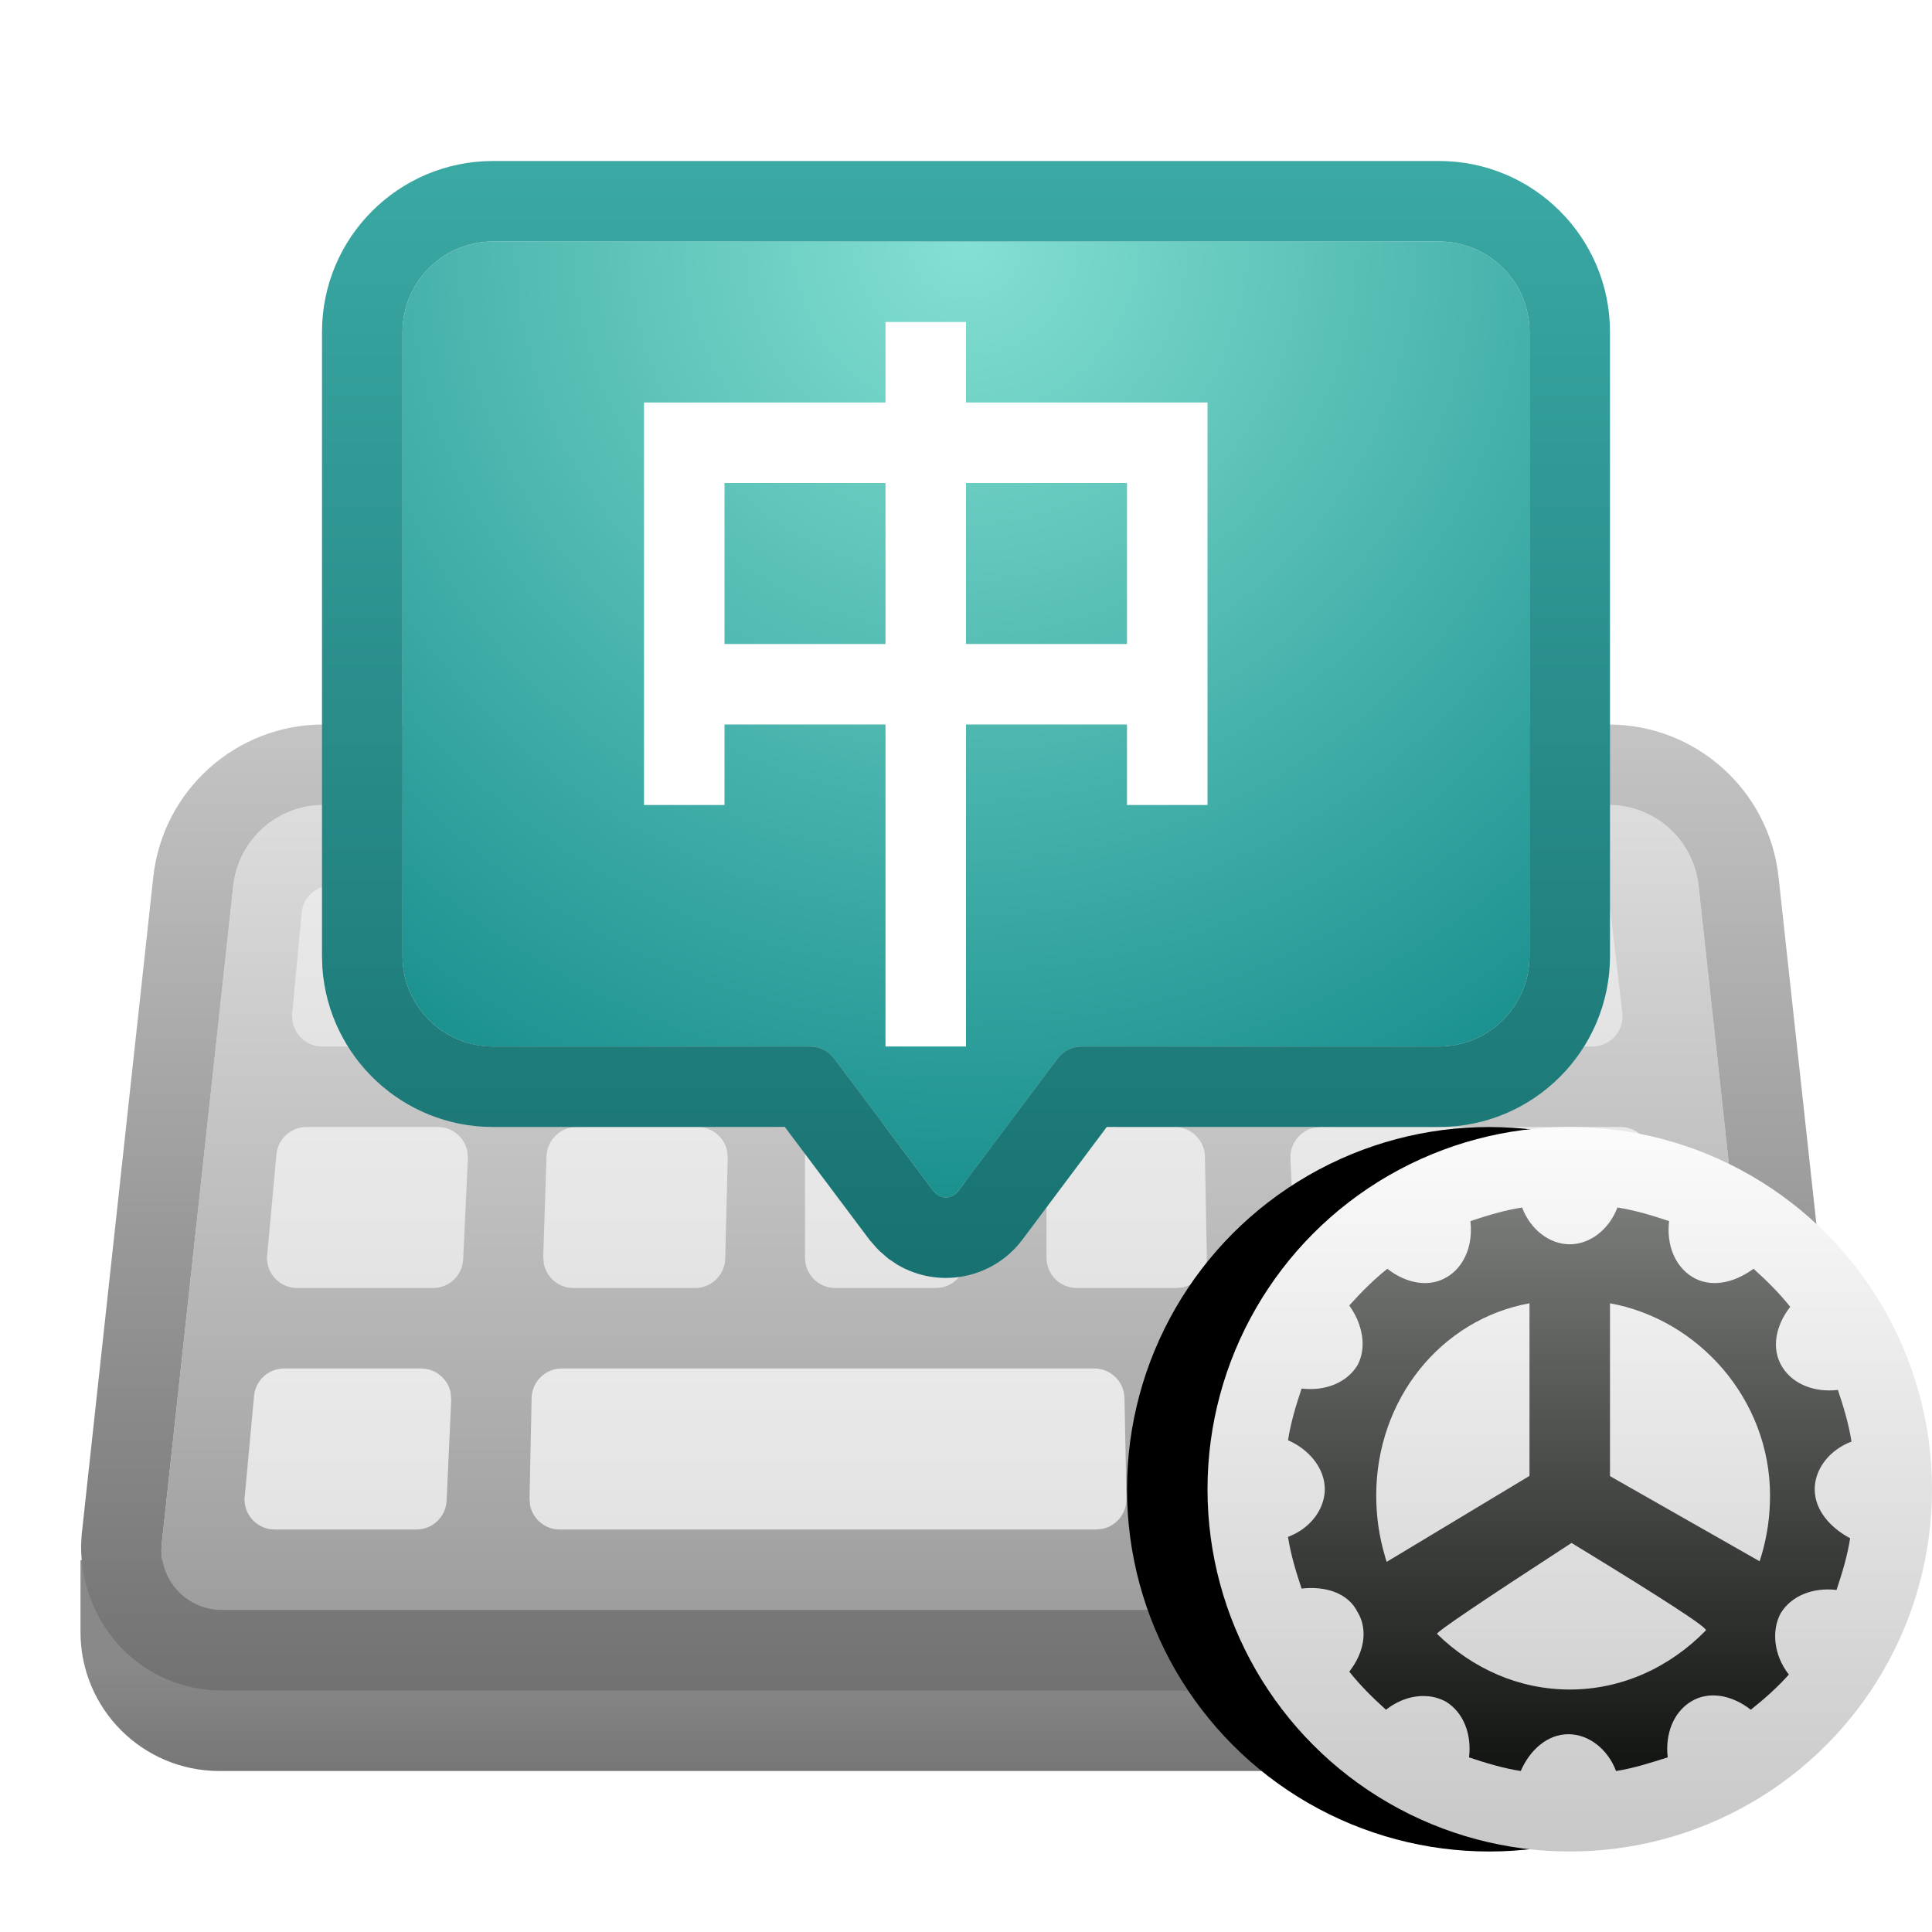 <svg xmlns="http://www.w3.org/2000/svg" xmlns:xlink="http://www.w3.org/1999/xlink" width="24" height="24" viewBox="0 0 24 24">
  <defs>
    <filter id="fcitx-setting-a" width="127.3%" height="138.5%" x="-11.4%" y="-19.2%" filterUnits="objectBoundingBox">
      <feOffset in="SourceAlpha" result="shadowOffsetOuter1"/>
      <feGaussianBlur in="shadowOffsetOuter1" result="shadowBlurOuter1" stdDeviation=".5"/>
      <feColorMatrix in="shadowBlurOuter1" result="shadowMatrixOuter1" values="0 0 0 0 0   0 0 0 0 0   0 0 0 0 0  0 0 0 0.15 0"/>
      <feMerge>
        <feMergeNode in="shadowMatrixOuter1"/>
        <feMergeNode in="SourceGraphic"/>
      </feMerge>
    </filter>
    <linearGradient id="fcitx-setting-b" x1="50%" x2="50%" y1="50%" y2="100%">
      <stop offset="0%" stop-color="#898989"/>
      <stop offset="100%" stop-color="#767676"/>
    </linearGradient>
    <linearGradient id="fcitx-setting-c" x1="50%" x2="50%" y1="0%" y2="100%">
      <stop offset="0%" stop-color="#DDD"/>
      <stop offset="100%" stop-color="#9E9E9E"/>
    </linearGradient>
    <linearGradient id="fcitx-setting-d" x1="50%" x2="50%" y1="2.497%" y2="100%">
      <stop offset="0%" stop-color="#C3C3C3"/>
      <stop offset="100%" stop-color="#717171"/>
    </linearGradient>
    <linearGradient id="fcitx-setting-e" x1="50%" x2="50%" y1="0%" y2="100%">
      <stop offset="0%" stop-color="#E9E9E9"/>
      <stop offset="100%" stop-color="#E3E3E3"/>
    </linearGradient>
    <linearGradient id="fcitx-setting-f" x1="50%" x2="50%" y1="0%" y2="100%">
      <stop offset="0%" stop-color="#E9E9E9"/>
      <stop offset="100%" stop-color="#E3E3E3"/>
    </linearGradient>
    <linearGradient id="fcitx-setting-g" x1="50%" x2="50%" y1="0%" y2="100%">
      <stop offset="0%" stop-color="#E9E9E9"/>
      <stop offset="100%" stop-color="#E3E3E3"/>
    </linearGradient>
    <linearGradient id="fcitx-setting-h" x1="50%" x2="50%" y1="0%" y2="100%">
      <stop offset="0%" stop-color="#E9E9E9"/>
      <stop offset="100%" stop-color="#E3E3E3"/>
    </linearGradient>
    <linearGradient id="fcitx-setting-i" x1="50%" x2="50%" y1="0%" y2="100%">
      <stop offset="0%" stop-color="#E9E9E9"/>
      <stop offset="100%" stop-color="#E3E3E3"/>
    </linearGradient>
    <linearGradient id="fcitx-setting-j" x1="50%" x2="50%" y1="0%" y2="100%">
      <stop offset="0%" stop-color="#E9E9E9"/>
      <stop offset="100%" stop-color="#E3E3E3"/>
    </linearGradient>
    <linearGradient id="fcitx-setting-k" x1="50%" x2="50%" y1="0%" y2="100%">
      <stop offset="0%" stop-color="#E9E9E9"/>
      <stop offset="100%" stop-color="#E3E3E3"/>
    </linearGradient>
    <linearGradient id="fcitx-setting-l" x1="50%" x2="50%" y1="0%" y2="100%">
      <stop offset="0%" stop-color="#E9E9E9"/>
      <stop offset="100%" stop-color="#E3E3E3"/>
    </linearGradient>
    <linearGradient id="fcitx-setting-m" x1="50%" x2="50%" y1="0%" y2="100%">
      <stop offset="0%" stop-color="#E9E9E9"/>
      <stop offset="100%" stop-color="#E3E3E3"/>
    </linearGradient>
    <linearGradient id="fcitx-setting-n" x1="50%" x2="50%" y1="0%" y2="100%">
      <stop offset="0%" stop-color="#E9E9E9"/>
      <stop offset="100%" stop-color="#E3E3E3"/>
    </linearGradient>
    <linearGradient id="fcitx-setting-o" x1="50%" x2="50%" y1="0%" y2="100%">
      <stop offset="0%" stop-color="#E9E9E9"/>
      <stop offset="100%" stop-color="#E3E3E3"/>
    </linearGradient>
    <linearGradient id="fcitx-setting-p" x1="50%" x2="50%" y1="0%" y2="100%">
      <stop offset="0%" stop-color="#E9E9E9"/>
      <stop offset="100%" stop-color="#E3E3E3"/>
    </linearGradient>
    <linearGradient id="fcitx-setting-q" x1="50%" x2="50%" y1="0%" y2="100%">
      <stop offset="0%" stop-color="#E9E9E9"/>
      <stop offset="100%" stop-color="#E3E3E3"/>
    </linearGradient>
    <filter id="fcitx-setting-r" width="131.2%" height="133.3%" x="-15.6%" y="-16.7%" filterUnits="objectBoundingBox">
      <feOffset in="SourceAlpha" result="shadowOffsetOuter1"/>
      <feGaussianBlur in="shadowOffsetOuter1" result="shadowBlurOuter1" stdDeviation=".5"/>
      <feColorMatrix in="shadowBlurOuter1" result="shadowMatrixOuter1" values="0 0 0 0 0   0 0 0 0 0   0 0 0 0 0  0 0 0 0.15 0"/>
      <feMerge>
        <feMergeNode in="shadowMatrixOuter1"/>
        <feMergeNode in="SourceGraphic"/>
      </feMerge>
    </filter>
    <radialGradient id="fcitx-setting-s" cx="50%" cy="0%" r="109.814%" fx="50%" fy="0%" gradientTransform="matrix(0 1 -.848 0 .5 -.5)">
      <stop offset="0%" stop-color="#84E0D2"/>
      <stop offset="100%" stop-color="#108989"/>
    </radialGradient>
    <linearGradient id="fcitx-setting-t" x1="54.878%" x2="54.878%" y1="-1.22%" y2="101.22%">
      <stop offset="0%" stop-color="#3BA9A4"/>
      <stop offset="100%" stop-color="#16706F"/>
    </linearGradient>
    <linearGradient id="fcitx-setting-w" x1="50%" x2="50%" y1="101.163%" y2="-1.163%">
      <stop offset="0%" stop-color="#C7C7C7"/>
      <stop offset="100%" stop-color="#FCFCFC"/>
    </linearGradient>
    <circle id="fcitx-setting-v" cx="4.5" cy="4.5" r="4.5"/>
    <filter id="fcitx-setting-u" width="144.4%" height="144.4%" x="-33.3%" y="-22.2%" filterUnits="objectBoundingBox">
      <feOffset dx="-1" in="SourceAlpha" result="shadowOffsetOuter1"/>
      <feGaussianBlur in="shadowOffsetOuter1" result="shadowBlurOuter1" stdDeviation=".5"/>
      <feColorMatrix in="shadowBlurOuter1" values="0 0 0 0 0.133   0 0 0 0 0.133   0 0 0 0 0.133  0 0 0 0.12 0"/>
    </filter>
    <linearGradient id="fcitx-setting-x" x1="50%" x2="50%" y1="0%" y2="100%">
      <stop offset="0%" stop-color="#797B79"/>
      <stop offset="97.282%" stop-color="#151715"/>
    </linearGradient>
  </defs>
  <g fill="none" fill-rule="evenodd">
    <g filter="url(#fcitx-setting-a)" transform="translate(1 9)">
      <path fill="url(#fcitx-setting-b)" d="M0,10.381 L22,10.381 L22,11.275 C22,12.228 21.228,13 20.275,13 L1.725,13 C0.772,13 0,12.228 0,11.275 L0,10.381 Z"/>
      <path fill="url(#fcitx-setting-c)" d="M3.017,1 L18.982,1 C19.556,1 20.038,1.432 20.1,2.003 L20.99,10.169 C21.035,10.581 20.737,10.951 20.325,10.996 L20.244,11 L20.244,11 L1.755,11 C1.341,11 1.005,10.664 1.005,10.25 L1.01,10.169 L1.01,10.169 L1.898,2.003 C1.961,1.432 2.443,1 3.017,1 Z"/>
      <path fill="url(#fcitx-setting-d)" fill-rule="nonzero" d="M18.982,0 L3.017,0 C1.932,0 1.022,0.817 0.904,1.895 L0.015,10.061 L0.007,10.196 C0.005,11.216 0.789,12 1.755,12 L20.244,12 L20.38,11.994 C21.394,11.885 22.088,11.021 21.984,10.061 L21.094,1.895 C20.977,0.817 20.067,0 18.982,0 Z M18.982,1 C19.556,1 20.038,1.432 20.1,2.003 L20.99,10.169 C21.035,10.581 20.737,10.951 20.325,10.996 L20.244,11 L1.755,11 C1.341,11 1.005,10.664 1.005,10.25 L1.01,10.169 L1.898,2.003 C1.961,1.432 2.443,1 3.017,1 L18.982,1 Z"/>
      <path fill="url(#fcitx-setting-e)" d="M3.12,2 L4.683,2 C4.864,2 5.015,2.129 5.05,2.299 L5.058,2.388 L5.058,2.388 L5.013,3.638 C5.006,3.84 4.84,4 4.638,4 L3.003,4 C2.822,4 2.671,3.871 2.636,3.701 L2.628,3.607 L2.628,3.607 L2.747,2.34 C2.765,2.147 2.927,2 3.12,2 Z"/>
      <path fill="url(#fcitx-setting-f)" d="M2.808,5 L4.438,5 C4.619,5 4.77,5.129 4.805,5.299 L4.812,5.392 L4.812,5.392 L4.754,6.642 C4.745,6.843 4.58,7 4.38,7 L2.691,7 C2.484,7 2.316,6.832 2.316,6.625 L2.434,5.34 C2.453,5.147 2.614,5 2.808,5 Z"/>
      <path fill="url(#fcitx-setting-g)" d="M2.529,8 L4.231,8 C4.412,8 4.563,8.129 4.598,8.299 L4.605,8.392 L4.605,8.392 L4.548,9.642 C4.539,9.842 4.374,10 4.174,10 L2.412,10 C2.205,10 2.037,9.832 2.037,9.625 L2.156,8.34 C2.174,8.147 2.335,8 2.529,8 Z"/>
      <path fill="url(#fcitx-setting-h)" d="M6.164,5 L7.666,5 C7.847,5 7.998,5.129 8.033,5.299 L8.04,5.384 L8.04,5.384 L8.009,6.634 C8.004,6.838 7.838,7 7.634,7 L6.123,7 C5.942,7 5.791,6.871 5.756,6.701 L5.748,6.613 L5.748,6.613 L5.789,5.363 C5.796,5.161 5.962,5 6.164,5 Z"/>
      <path fill="url(#fcitx-setting-i)" d="M9.375,5 L10.625,5 C10.832,5 11,5.168 11,5.375 L11,6.625 C11,6.832 10.832,7 10.625,7 L9.375,7 C9.168,7 9,6.832 9,6.625 L9,5.375 C9,5.168 9.168,5 9.375,5 Z"/>
      <path fill="url(#fcitx-setting-j)" d="M12.375,5 L13.593,5 C13.797,5 13.964,5.163 13.968,5.368 L13.992,6.618 C13.996,6.799 13.87,6.953 13.7,6.991 L13.618,7 L13.618,7 L12.375,7 C12.168,7 12,6.832 12,6.625 L12,5.375 C12,5.168 12.168,5 12.375,5 Z"/>
      <path fill="url(#fcitx-setting-k)" d="M15.405,5 L19.131,5 C19.325,5 19.487,5.147 19.505,5.34 L19.622,6.59 C19.641,6.796 19.49,6.979 19.284,6.998 L15.465,7 C15.265,7 15.1,6.843 15.091,6.643 L15.03,5.393 C15.022,5.212 15.143,5.055 15.312,5.012 L15.405,5 L15.405,5 Z"/>
      <path fill="url(#fcitx-setting-l)" d="M14.343,8 L15.611,8 C15.811,8 15.976,8.157 15.986,8.357 L16.044,9.607 C16.053,9.788 15.931,9.946 15.762,9.988 L15.67,10 L15.67,10 L14.368,10 C14.163,10 13.997,9.837 13.993,9.632 L13.968,8.382 C13.964,8.201 14.09,8.048 14.26,8.009 L14.343,8 L14.343,8 Z"/>
      <path fill="url(#fcitx-setting-m)" d="M17.406,8 L19.471,8 C19.665,8 19.826,8.147 19.844,8.34 L19.962,9.59 C19.981,9.796 19.829,9.979 19.623,9.998 L19.588,10 L19.588,10 L17.464,10 C17.264,10 17.099,9.842 17.09,9.642 L17.032,8.392 C17.023,8.211 17.145,8.054 17.314,8.011 L17.406,8 L17.406,8 Z"/>
      <path fill="url(#fcitx-setting-n)" d="M5.979,8 L12.594,8 C12.798,8 12.965,8.164 12.969,8.368 L12.993,9.618 C12.996,9.799 12.871,9.953 12.7,9.991 L12.618,10 L12.618,10 L5.953,10 C5.772,10 5.62,9.871 5.585,9.701 L5.578,9.617 L5.578,9.617 L5.604,8.367 C5.608,8.163 5.774,8 5.979,8 Z"/>
      <path fill="url(#fcitx-setting-o)" d="M6.418,2 L9.675,2 C9.856,2 10.008,2.129 10.043,2.299 L10.05,2.387 L10.05,2.387 L10.011,3.637 C10.005,3.839 9.839,4 9.636,4 L6.385,4 C6.204,4 6.053,3.871 6.018,3.701 L6.01,3.615 L6.01,3.615 L6.043,2.365 C6.048,2.162 6.214,2 6.418,2 Z"/>
      <path fill="url(#fcitx-setting-p)" d="M11.352,2 L14.592,2 C14.795,2 14.961,2.162 14.967,2.365 L15.001,3.615 C15.006,3.796 14.881,3.951 14.712,3.99 L14.626,4 L14.626,4 L11.37,4 C11.165,4 10.998,3.835 10.995,3.63 L10.977,2.38 C10.974,2.199 11.101,2.046 11.271,2.009 L11.352,2 L11.352,2 Z"/>
      <path fill="url(#fcitx-setting-q)" d="M16.358,2 L18.634,2 C18.825,2 18.985,2.142 19.007,2.331 L19.153,3.581 C19.178,3.787 19.03,3.973 18.825,3.997 L18.781,4 L18.781,4 L16.419,4 C16.22,4 16.055,3.843 16.045,3.643 L15.983,2.393 C15.974,2.212 16.095,2.055 16.264,2.012 L16.358,2 L16.358,2 Z"/>
    </g>
    <g fill-rule="nonzero" filter="url(#fcitx-setting-r)" transform="translate(4 1.662)">
      <path fill="url(#fcitx-setting-s)" d="M2.125,1.338 L13.875,1.338 C14.496,1.338 15,1.841 15,2.463 L15,10.213 C15,10.834 14.496,11.338 13.875,11.338 L9.438,11.338 C9.319,11.338 9.208,11.393 9.137,11.488 L7.9,13.138 C7.838,13.221 7.72,13.237 7.638,13.175 L7.6,13.138 L7.6,13.138 L6.362,11.488 C6.292,11.393 6.181,11.338 6.062,11.338 L2.125,11.338 C1.504,11.338 1,10.834 1,10.213 L1,2.463 C1,1.841 1.504,1.338 2.125,1.338 Z"/>
      <path fill="url(#fcitx-setting-t)" d="M13.875,0.338 L2.125,0.338 C0.951,0.338 0,1.289 0,2.463 L0,10.213 L0.005,10.364 C0.083,11.467 1.002,12.338 2.125,12.338 L5.749,12.337 L6.8,13.738 L6.893,13.845 L6.93,13.882 L7.037,13.975 L7.145,14.047 C7.66,14.353 8.333,14.227 8.7,13.738 L9.749,12.337 L13.875,12.338 C15.049,12.338 16,11.386 16,10.213 L16,2.463 C16,1.289 15.049,0.338 13.875,0.338 Z M13.875,1.338 C14.496,1.338 15,1.841 15,2.463 L15,10.213 C15,10.834 14.496,11.338 13.875,11.338 L9.438,11.338 C9.319,11.338 9.208,11.393 9.137,11.488 L7.9,13.138 C7.838,13.221 7.72,13.237 7.638,13.175 L7.6,13.138 L6.362,11.488 C6.292,11.393 6.181,11.338 6.062,11.338 L2.125,11.338 C1.504,11.338 1,10.834 1,10.213 L1,2.463 C1,1.841 1.504,1.338 2.125,1.338 L13.875,1.338 Z"/>
      <path fill="#FFF" d="M8,11.338 L8,7.338 L10,7.338 L10,8.338 L11,8.338 L11,3.338 L8,3.338 L8,2.338 L7,2.338 L7,3.338 L4,3.338 L4,8.338 L5,8.338 L5,7.338 L7,7.338 L7,11.338 L8,11.338 Z M10,6.338 L8,6.338 L8,4.338 L10,4.338 L10,6.338 Z M7,6.338 L5,6.338 L5,4.338 L7,4.338 L7,6.338 Z"/>
    </g>
    <g fill-rule="nonzero" transform="translate(15 14)">
      <use fill="#000" filter="url(#fcitx-setting-u)" xlink:href="#fcitx-setting-v"/>
      <use fill="url(#fcitx-setting-w)" xlink:href="#fcitx-setting-v"/>
      <path fill="url(#fcitx-setting-x)" d="M7.543,4.5 C7.543,4.246 7.729,4.01 8,3.908 C7.966,3.688 7.899,3.469 7.831,3.266 C7.543,3.3 7.273,3.198 7.138,2.978 C7.002,2.758 7.053,2.471 7.239,2.234 C7.104,2.065 6.952,1.913 6.783,1.761 C6.529,1.947 6.242,1.998 6.022,1.862 C5.802,1.727 5.7,1.457 5.734,1.169 C5.531,1.101 5.312,1.034 5.092,1 C4.99,1.271 4.754,1.457 4.5,1.457 C4.246,1.457 4.01,1.271 3.908,1 C3.688,1.034 3.469,1.101 3.266,1.169 C3.277,1.266 3.273,1.361 3.255,1.449 C3.218,1.623 3.124,1.773 2.978,1.862 C2.758,1.998 2.471,1.947 2.234,1.761 C2.065,1.896 1.913,2.048 1.761,2.217 C1.799,2.271 1.832,2.328 1.858,2.386 C1.944,2.582 1.954,2.792 1.862,2.961 C1.727,3.181 1.457,3.283 1.169,3.249 C1.101,3.452 1.034,3.671 1,3.891 C1.271,4.01 1.457,4.246 1.457,4.5 C1.457,4.54 1.452,4.579 1.443,4.618 C1.396,4.825 1.228,5.006 1,5.092 C1.034,5.312 1.101,5.531 1.169,5.734 C1.457,5.7 1.744,5.785 1.862,6.022 C1.998,6.242 1.947,6.529 1.761,6.766 C1.896,6.935 2.048,7.087 2.217,7.239 C2.454,7.053 2.742,7.019 2.961,7.138 C3.181,7.273 3.283,7.543 3.249,7.831 C3.452,7.899 3.671,7.966 3.891,8 C4.01,7.729 4.229,7.543 4.483,7.543 C4.737,7.543 4.973,7.729 5.075,8 C5.295,7.966 5.498,7.899 5.717,7.831 C5.684,7.543 5.785,7.273 6.005,7.138 C6.225,7.002 6.512,7.053 6.749,7.239 C6.918,7.104 7.07,6.971 7.222,6.802 C7.036,6.566 7.002,6.258 7.121,6.039 C7.256,5.819 7.527,5.717 7.814,5.751 C7.882,5.548 7.949,5.329 7.983,5.109 C7.729,4.973 7.543,4.754 7.543,4.5 Z M2.096,4.577 C2.096,3.383 2.901,2.389 4,2.19 C4,3.127 4,3.831 4,4.3 C4,4.307 4,4.318 4,4.334 L2.226,5.402 C2.222,5.391 2.219,5.38 2.215,5.369 C2.214,5.366 2.213,5.363 2.212,5.36 C2.211,5.356 2.207,5.341 2.206,5.337 C2.133,5.092 2.096,4.841 2.096,4.577 Z M4.5,6.988 C3.87,6.988 3.291,6.727 2.852,6.297 C2.834,6.279 3.391,5.902 4.522,5.167 C5.663,5.862 6.219,6.224 6.191,6.253 C5.747,6.709 5.151,6.988 4.5,6.988 Z M5,4.337 C5,4.323 5,4.312 5,4.306 C5,4.29 5,4.277 5,4.267 C5,3.807 5,3.115 5,2.19 C6.099,2.389 6.988,3.383 6.988,4.577 C6.988,4.837 6.953,5.08 6.882,5.32 C6.878,5.333 6.874,5.346 6.87,5.359 C6.866,5.371 6.863,5.383 6.859,5.395 L5,4.337 Z"/>
    </g>
  </g>
</svg>
